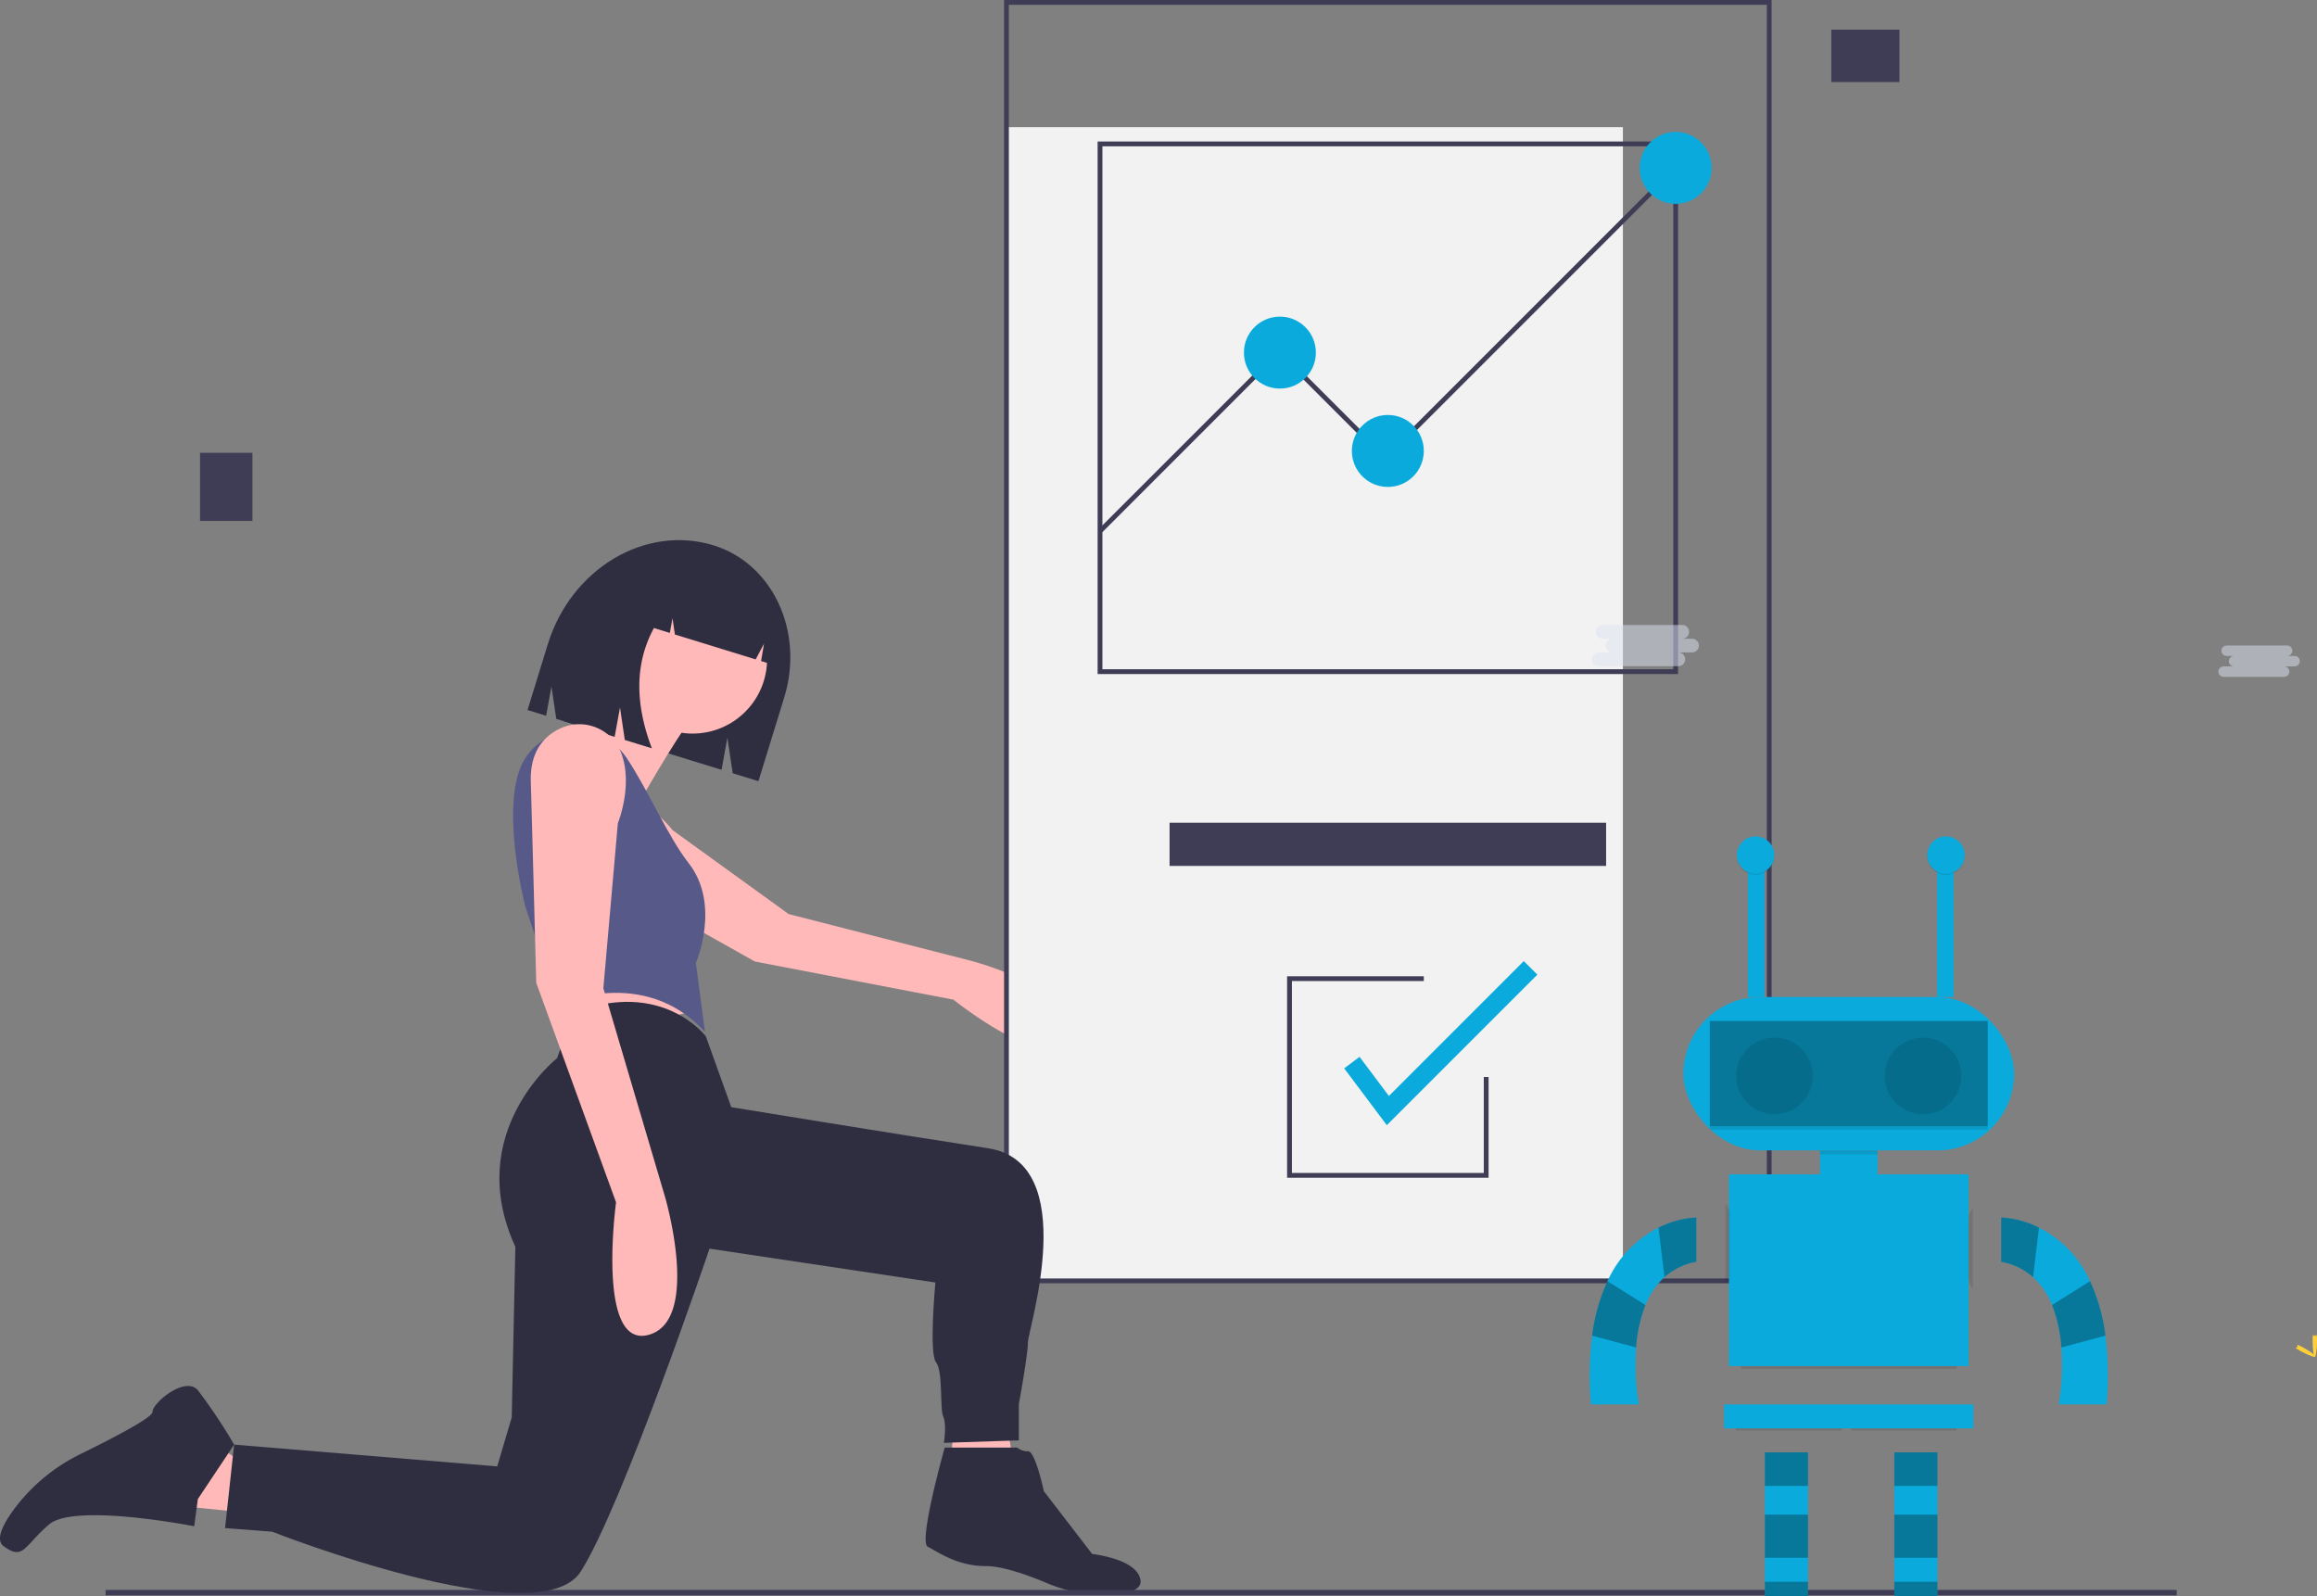 <svg xmlns="http://www.w3.org/2000/svg" width="376.605" height="259.426" viewBox="0 0 376.605 259.426"><rect x="0" y="0" width="376.605" height="259.426" fill="#808080" stroke="none"/><defs><style>.a{fill:#3f3d56;}.b{fill:#ffb9b9;}.c{fill:#2f2e41;}.d{fill:#575a89;}.e{fill:#f2f2f2;}.f{fill:#0aabdc;}.g{fill:#dee3f3;opacity:0.5;}.h{opacity:0.1;}.i{opacity:0.3;}.j{fill:#ffd037;}</style></defs><g transform="translate(-1532 -5030)"><rect class="a" width="8.517" height="11.072" transform="translate(1564.516 5103.596)"/><rect class="a" width="8.517" height="11.072" transform="translate(1840.737 5034.82) rotate(90)"/><path class="b" d="M396.7,579.457l-1.17,15.2,11.306,1.17L404.1,577.508Z" transform="translate(1290.676 4677.642)"/><path class="c" d="M346.406,343.485h0c9.637,2.97,14.778,14.047,11.482,24.742L353.7,381.816l-4.179-1.288-.868-5.78-.947,5.221-26.862-8.278-.789-5.255-.861,4.746-3.024-.932,3.288-10.669C323.251,347.274,335.316,340.068,346.406,343.485Z" transform="translate(1301.574 4775.153)"/><path class="b" d="M343.8,449.291a6.328,6.328,0,0,0-7.35,5.821c-.168,2.356.645,5.114,4.3,7.156,7.8,4.363,24.716,13.874,24.716,13.874l32.274,6.2s16.309,13.014,18.353,5.612-15.476-11.921-15.476-11.921l-29.651-7.6-18.893-13.666S348.6,450.14,343.8,449.291Z" transform="translate(1289.216 4710.131)"/><path class="b" d="M232.636,406.054l3.244,9.142,19.464-4.719L250.33,403.7Z" transform="translate(1390.061 4783.691)"/><path class="b" d="M76.049,612.247,61.3,610.773l10.322-10.027L79,605.759Z" transform="translate(1494.597 4663.464)"/><circle class="b" cx="12.11" cy="12.11" r="12.11" transform="translate(1632.461 5125.013)"/><path class="b" d="M330.13,397.1s-6.783,7.962-10.322,9.142S307.422,418.627,311.846,426s20.643-1.769,20.643-1.769l-.59-7.373s6.783-11.8,8.257-12.681S330.13,397.1,330.13,397.1Z" transform="translate(1304.953 4741.923)"/><path class="d" d="M328.656,426.672c-4.509-6.789-14.968-5.574-17.562,2.152q-.069.206-.133.42c-2.359,7.962,1.18,21.528,1.18,21.528l5.308,15.925s13.861-6.488,23.887,4.424l-1.474-11.206s4.129-9.437-1.18-16.22C335.3,439.377,332.164,431.955,328.656,426.672Z" transform="translate(1305.248 4726.588)"/><path class="c" d="M128.393,713.656l-.59,4.424s-19.464-3.834-23.593-.295-4.129,5.9-7.373,3.539c-1.379-1-.2-3.444,1.61-5.919a29.8,29.8,0,0,1,10.981-9.118c4.867-2.383,11.591-5.845,11.591-6.786,0-1.475,5.308-5.9,7.373-3.539a87.809,87.809,0,0,1,5.9,8.847Z" transform="translate(1435.765 4559.991)"/><path class="c" d="M485.248,720.968s-4.323,15.326-2.751,16.112,4.716,3.144,9.431,3.144c2.786,0,6.945,1.509,9.881,2.744a23.818,23.818,0,0,0,10.857,1.868c2.475-.17,4.58-.751,4.413-2.254-.393-3.537-7.859-4.323-7.859-4.323l-7.859-10.218s-1.375-6.484-2.554-6.484a2.582,2.582,0,0,1-1.768-.589Z" transform="translate(1200.303 4544.319)"/><path class="c" d="M348.837,351.683a9.576,9.576,0,0,1,8.356-1.46l.343.106c6.605,2.035,10.118,9.663,7.846,17.036h0l-2.213-.682.481-2.831-1.362,2.559-13.127-4.045-.39-2.641-.434,2.386-2.582-.8q-4.574,8.42-.338,19.554l-4.4-1.356-.781-5.281-.869,4.773-8.386-2.584,1.613-11.1C335.037,357.4,341.716,352.092,348.837,351.683Z" transform="translate(1292.539 4770.761)"/><rect class="e" width="100.195" height="187.525" transform="translate(1695.591 5050.663)"/><path class="a" d="M639.6,326.037H514.844V117.459H639.6Zm-123.977-.78h123.2V118.239h-123.2Z" transform="translate(1180.357 4912.541)"/><rect class="a" width="336.639" height="0.874" transform="translate(1549.162 5288.418)"/><path class="a" d="M648.191,263.009H553.844v-86.55h94.347Zm-93.568-.78h92.788V177.239H554.624Z" transform="translate(1156.562 4876.543)"/><path class="a" d="M458.452,129.187l-.551-.551,29.4-29.4L504.571,116.5l46.7-46.7.551.551L504.571,117.6l-17.265-17.265Z" transform="translate(1252.619 4987.417)"/><circle class="f" cx="5.848" cy="5.848" r="5.848" transform="translate(1734.188 5081.462)"/><circle class="f" cx="5.848" cy="5.848" r="5.848" transform="translate(1751.731 5097.447)"/><circle class="f" cx="5.848" cy="5.848" r="5.848" transform="translate(1798.515 5051.442)"/><rect class="a" width="70.955" height="7.018" transform="translate(1722.102 5163.724)"/><path class="a" d="M569.357,439.749H536.608V407H558.83v.78H537.388v31.189h31.189V423.374h.78Z" transform="translate(1204.597 4781.675)"/><path class="f" d="M567.335,427.346l-6.927-9.236,2.5-1.871,4.769,6.359L589.6,400.672l2.205,2.205Z" transform="translate(1190.076 4785.536)"/><path class="c" d="M268.216,540.739s-7.078-9.437-21.528-3.834l-2.654,7.373s-15.335,12.091-6.783,30.67l-.59,27.721-2.359,7.963-42.762-3.539-1.475,13.566,7.668.59s43.351,17.1,50.134,6.488,20.939-52.493,20.939-52.493l36.718,5.5s-1.075,11.491.1,12.966.59,7.667,1.18,8.847.1,4.246.1,4.246l12.183-.4v-5.9s1.475-7.962,1.475-10.027,8.847-29.2-6.488-31.555-41.732-6.678-41.732-6.678Z" transform="translate(1378.516 4657.707)"/><path class="b" d="M332.2,424.024a7.311,7.311,0,0,0-10.128-3.841c-2.436,1.229-4.69,3.67-4.552,8.5.295,10.322.885,32.735.885,32.735L331.376,497.1s-3.244,23.887,5.308,21.528,2.654-22.413,2.654-22.413l-10.027-33.914,2.359-26.836S334.2,429.3,332.2,424.024Z" transform="translate(1300.758 4728.326)"/><g transform="translate(1790.385 5131.582)"><path class="g" d="M851.365,93.551h-1.213a.849.849,0,0,0,0-1.7h-9.827a.849.849,0,1,0,0,1.7h1.213a.849.849,0,1,0,0,1.7h-1.7a.849.849,0,1,0,0,1.7h9.827a.849.849,0,1,0,0-1.7h1.7a.849.849,0,1,0,0-1.7Z" transform="translate(-736.793 -88.518)"/><path class="g" d="M415.75,79.692h-1.594a1.116,1.116,0,1,0,0-2.232H401.244a1.116,1.116,0,0,0,0,2.232h1.594a1.116,1.116,0,0,0,0,2.232h-2.232a1.116,1.116,0,1,0,0,2.232h12.912a1.116,1.116,0,0,0,0-2.232h2.232a1.116,1.116,0,0,0,0-2.232Z" transform="translate(-399.113 -77.46)"/><rect class="f" width="53.75" height="24.928" rx="12.464" transform="translate(15.238 60.471)"/><rect class="h" width="45.181" height="0.467" transform="translate(19.523 81.573)"/><rect class="i" width="45.181" height="17.138" transform="translate(19.523 64.366)"/><circle class="h" cx="6.232" cy="6.232" r="6.232" transform="translate(23.807 67.061)"/><circle class="h" cx="6.232" cy="6.232" r="6.232" transform="translate(47.956 67.061)"/><rect class="f" width="9.347" height="5.454" transform="translate(37.439 85.398)"/><rect class="f" width="38.949" height="31.159" transform="translate(22.639 89.294)"/><rect class="f" width="40.507" height="3.895" transform="translate(21.86 126.685)"/><path class="f" d="M435.067,589.628v17.917h7.011V584.175h-7.011Z" transform="translate(-406.586 -449.7)"/><path class="f" d="M525.853,584.175v23.369h7.011V584.175Z" transform="translate(-476.339 -449.7)"/><path class="f" d="M415.2,493.155v7.2a10.539,10.539,0,0,0-5.179,2.5,12.251,12.251,0,0,0-3.083,4.521,22.964,22.964,0,0,0-1.518,6.9,39.458,39.458,0,0,0,.431,9.258h-7.79a53.172,53.172,0,0,1,.2-11.173,29.652,29.652,0,0,1,2.5-8.856,17.983,17.983,0,0,1,8.287-8.7A15.306,15.306,0,0,1,415.2,493.155Z" transform="translate(-397.863 -396.85)"/><rect class="i" width="7.011" height="5.453" transform="translate(28.481 134.475)"/><rect class="i" width="7.011" height="7.011" transform="translate(28.481 144.602)"/><rect class="i" width="7.011" height="2.337" transform="translate(28.481 155.508)"/><rect class="i" width="7.011" height="5.453" transform="translate(49.514 134.475)"/><rect class="i" width="7.011" height="7.011" transform="translate(49.514 144.602)"/><rect class="i" width="7.011" height="2.337" transform="translate(49.514 155.508)"/><path class="i" d="M452.293,493.155v7.2a10.539,10.539,0,0,0-5.179,2.5l-.969-8.045A15.305,15.305,0,0,1,452.293,493.155Z" transform="translate(-434.959 -396.85)"/><path class="i" d="M408.257,541.71a22.966,22.966,0,0,0-1.518,6.9l-7.155-1.915a29.652,29.652,0,0,1,2.5-8.856Z" transform="translate(-399.185 -431.183)"/><path class="f" d="M686.6,493.155v7.2a10.539,10.539,0,0,1,5.179,2.5,12.252,12.252,0,0,1,3.083,4.521,22.963,22.963,0,0,1,1.518,6.9,39.459,39.459,0,0,1-.431,9.258h7.79a53.176,53.176,0,0,0-.2-11.173,29.653,29.653,0,0,0-2.5-8.856,17.983,17.983,0,0,0-8.287-8.7A15.306,15.306,0,0,0,686.6,493.155Z" transform="translate(-619.712 -396.85)"/><path class="i" d="M686.6,493.155v7.2a10.539,10.539,0,0,1,5.179,2.5l.969-8.045A15.305,15.305,0,0,0,686.6,493.155Z" transform="translate(-619.712 -396.85)"/><path class="i" d="M722.267,541.71a22.965,22.965,0,0,1,1.518,6.9l7.155-1.915a29.655,29.655,0,0,0-2.5-8.856Z" transform="translate(-647.112 -431.183)"/><rect class="h" width="9.347" height="0.646" transform="translate(37.439 85.398)"/><path class="h" d="M664.291,486.856V499.9a2.718,2.718,0,0,1-.724-1.849V488.7A2.714,2.714,0,0,1,664.291,486.856Z" transform="translate(-602.011 -392.01)"/><path class="h" d="M493.772,485.089v9.766a2.716,2.716,0,0,1-.726,1.652V483.437a2.716,2.716,0,0,1,.726,1.652Z" transform="translate(-470.995 -389.383)"/><rect class="h" width="35.054" height="0.461" transform="translate(24.587 120.454)"/><rect class="h" width="17.137" height="0.358" transform="translate(23.807 130.581)"/><rect class="h" width="17.137" height="0.358" transform="translate(42.504 130.581)"/><rect class="f" width="2.682" height="23.069" transform="translate(25.719 37.402)"/><rect class="f" width="2.682" height="23.069" transform="translate(56.477 37.402)"/><circle class="h" cx="3.04" cy="3.04" r="3.04" transform="translate(23.931 34.541)"/><circle class="f" cx="3.04" cy="3.04" r="3.04" transform="translate(23.931 34.362)"/><circle class="h" cx="3.04" cy="3.04" r="3.04" transform="translate(54.868 34.541)"/><circle class="f" cx="3.04" cy="3.04" r="3.04" transform="translate(54.868 34.362)"/><path class="j" d="M905.074,576.484c0,1.423.16,2.577.357,2.577s.357-1.154.357-2.577-.2-.753-.4-.753S905.074,575.061,905.074,576.484Z" transform="translate(-787.568 -460.175)"/><path class="j" d="M894.039,583.6c1.25.681,2.339,1.093,2.433.92s-.842-.865-2.092-1.546-.757-.185-.851-.012S892.789,582.922,894.039,583.6Z" transform="translate(-778.505 -465.594)"/></g></g></svg>